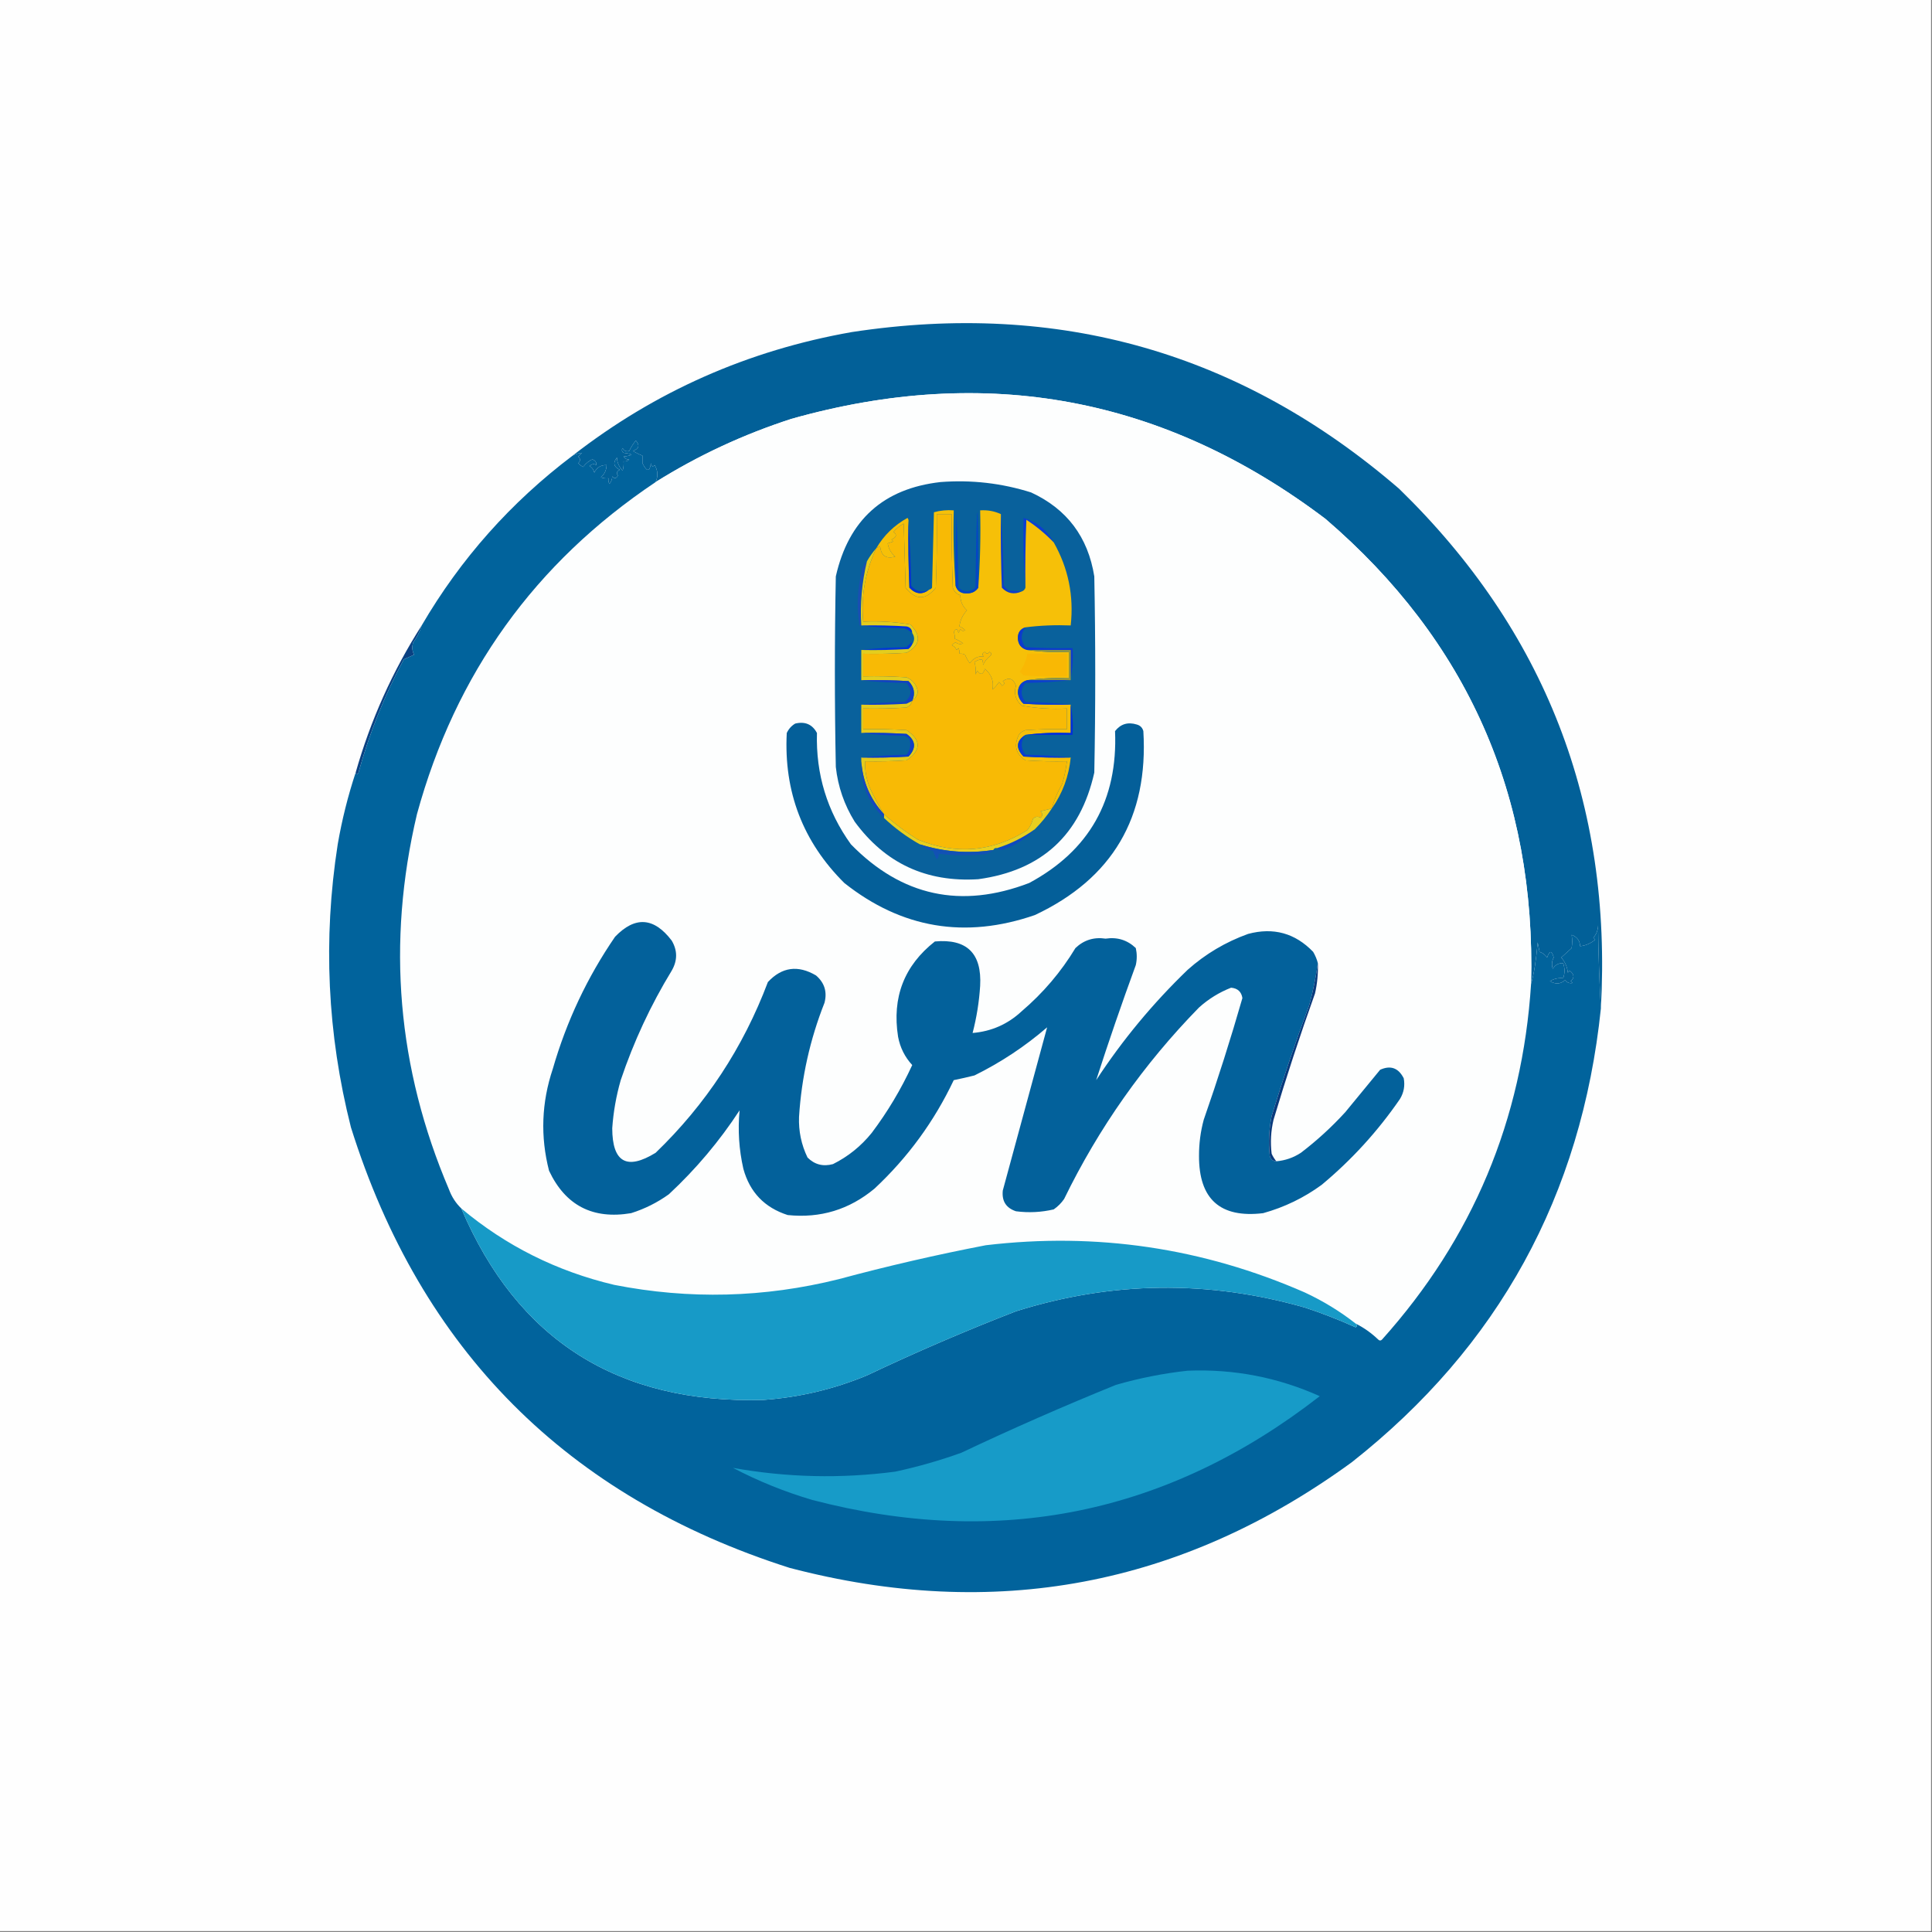 <?xml version="1.0" encoding="UTF-8"?>
<!DOCTYPE svg PUBLIC "-//W3C//DTD SVG 1.1//EN" "http://www.w3.org/Graphics/SVG/1.1/DTD/svg11.dtd">
<svg xmlns="http://www.w3.org/2000/svg" version="1.1" width="1024px" height="1024px" style="shape-rendering:geometricPrecision; text-rendering:geometricPrecision; image-rendering:optimizeQuality; fill-rule:evenodd; clip-rule:evenodd" xmlns:xlink="http://www.w3.org/1999/xlink">
<rect width="100%" height="100%" fill="#808080" stroke="none"/>
<g><path style="opacity:1" fill="#fefefe" d="M -0.5,-0.5 C 340.833,-0.5 682.167,-0.5 1023.5,-0.5C 1023.5,340.833 1023.5,682.167 1023.5,1023.5C 682.167,1023.5 340.833,1023.5 -0.5,1023.5C -0.5,682.167 -0.5,340.833 -0.5,-0.5 Z"/></g>
<g><path style="opacity:1" fill="#026098" d="M 848.5,534.5 C 847.669,520.006 847.169,505.339 847,490.5C 846.933,493.047 846.099,495.214 844.5,497C 844.833,497.333 845.167,497.667 845.5,498C 843.182,499.993 840.516,501.159 837.5,501.5C 837.374,498.532 835.874,496.532 833,495.5C 833.374,497.769 833.374,500.102 833,502.5C 831.167,504.167 829.333,505.833 827.5,507.5C 829.48,509.795 830.647,512.461 831,515.5C 831.333,515.167 831.667,514.833 832,514.5C 834.435,516.437 834.602,518.27 832.5,520C 832.833,520.333 833.167,520.667 833.5,521C 831.953,521.333 830.62,520.833 829.5,519.5C 827.058,521.643 824.392,521.81 821.5,520C 823.782,518.703 826.115,518.203 828.5,518.5C 829.449,515.874 829.449,513.208 828.5,510.5C 826.097,510.393 824.264,511.393 823,513.5C 822.313,511.432 822.48,509.432 823.5,507.5C 822.501,503.639 821.335,503.639 820,507.5C 819.009,506.061 817.676,505.061 816,504.5C 815.667,502.833 815.333,501.167 815,499.5C 814.2,508.91 813.034,516.243 811.5,521.5C 814.111,421.741 777.777,339.574 702.5,275C 617.2,210.501 522.867,192.834 419.5,222C 394.043,230.231 370.043,241.398 347.5,255.5C 348.864,252.396 348.698,249.396 347,246.5C 345.984,247.634 345.317,247.301 345,245.5C 344.385,250.207 342.885,250.207 340.5,245.5C 340.5,244.167 340.5,242.833 340.5,241.5C 338.726,240.813 337.059,239.98 335.5,239C 338.71,237.818 339.21,235.985 337,233.5C 335.595,235.191 334.428,237.024 333.5,239C 332.004,239.507 330.837,239.007 330,237.5C 329.383,238.449 329.549,239.282 330.5,240C 335.833,240.667 335.833,241.333 330.5,242C 331.471,243.204 332.471,243.704 333.5,243.5C 332.675,244.386 331.675,244.719 330.5,244.5C 330.66,246.199 330.494,247.866 330,249.5C 328.022,247.254 327.022,244.921 327,242.5C 324.736,245.256 325.236,247.422 328.5,249C 326.875,249.853 326.542,250.853 327.5,252C 326.675,253.688 325.675,253.855 324.5,252.5C 324.467,253.989 323.967,255.322 323,256.5C 322.517,255.552 322.351,254.552 322.5,253.5C 321.127,253.657 319.793,253.49 318.5,253C 320.451,251.266 321.451,249.099 321.5,246.5C 318.491,246.423 316.324,247.756 315,250.5C 314.682,248.939 313.849,247.772 312.5,247C 313.76,245.887 314.927,245.72 316,246.5C 316.27,245.068 315.604,244.068 314,243.5C 312.324,244.1 310.657,245.433 309,247.5C 308.075,246.953 307.242,246.287 306.5,245.5C 307.711,244.28 307.711,243.113 306.5,242C 307.167,241.333 307.833,240.667 308.5,240C 306.811,240.134 305.144,240.634 303.5,241.5C 347.158,207.518 396.491,185.685 451.5,176C 561.25,159.259 657.917,186.926 741.5,259C 818.888,334.287 854.555,426.12 848.5,534.5 Z"/></g>
<g><path style="opacity:1" fill="#fdfefe" d="M 811.5,521.5 C 806.868,593.599 780.534,656.432 732.5,710C 731.833,710.667 731.167,710.667 730.5,710C 726.88,706.533 722.88,703.7 718.5,701.5C 710.231,695.022 701.231,689.522 691.5,685C 637.457,661.375 581.124,653.041 522.5,660C 496.282,665.054 470.282,671.054 444.5,678C 405.03,687.839 365.364,688.839 325.5,681C 295.119,673.81 268.119,660.31 244.5,640.5C 241.597,637.707 239.431,634.374 238,630.5C 210.532,566.083 204.865,499.75 221,431.5C 241.411,356.963 283.578,298.296 347.5,255.5C 370.043,241.398 394.043,230.231 419.5,222C 522.867,192.834 617.2,210.501 702.5,275C 777.777,339.574 814.111,421.741 811.5,521.5 Z"/></g>
<g><path style="opacity:1" fill="#09619c" d="M 498.5,255.5 C 514.881,254.243 530.881,256.077 546.5,261C 565.497,269.783 576.664,284.616 580,305.5C 580.667,340.167 580.667,374.833 580,409.5C 572.597,442.569 552.097,461.402 518.5,466C 490.97,467.727 469.137,457.561 453,435.5C 447.473,426.585 444.139,416.918 443,406.5C 442.333,372.833 442.333,339.167 443,305.5C 449.743,275.582 468.243,258.916 498.5,255.5 Z"/></g>
<g><path style="opacity:1" fill="#0c3fd0" d="M 558.5,287.5 C 554.123,282.957 549.29,278.957 544,275.5C 543.5,287.495 543.333,299.495 543.5,311.5C 542.505,299.345 542.171,287.011 542.5,274.5C 549.616,276.614 554.949,280.947 558.5,287.5 Z"/></g>
<g><path style="opacity:1" fill="#0c3dcc" d="M 530.5,272.5 C 531.331,284.993 531.831,297.66 532,310.5C 532.833,311.333 533.667,312.167 534.5,313C 537.063,313.126 539.396,313.293 541.5,313.5C 537.451,315.282 533.951,314.615 531,311.5C 530.5,298.504 530.333,285.504 530.5,272.5 Z"/></g>
<g><path style="opacity:1" fill="#f6c008" d="M 506.5,310.5 C 507.378,313.287 509.378,314.62 512.5,314.5C 515.102,314.533 517.102,313.533 518.5,311.5C 519.496,298.01 519.829,284.344 519.5,270.5C 523.458,270.251 527.124,270.918 530.5,272.5C 530.333,285.504 530.5,298.504 531,311.5C 533.951,314.615 537.451,315.282 541.5,313.5C 542.5,313.167 543.167,312.5 543.5,311.5C 543.333,299.495 543.5,287.495 544,275.5C 549.29,278.957 554.123,282.957 558.5,287.5C 566.214,301.096 569.214,315.762 567.5,331.5C 559.316,331.174 551.316,331.508 543.5,332.5C 540.713,333.378 539.38,335.378 539.5,338.5C 539.724,341.722 541.39,343.722 544.5,344.5C 551.648,345.492 558.981,345.825 566.5,345.5C 566.5,350.167 566.5,354.833 566.5,359.5C 558.981,359.175 551.648,359.508 544.5,360.5C 541.296,361.378 539.63,363.545 539.5,367C 539.703,369.406 540.703,371.406 542.5,373C 550.827,373.5 559.16,373.666 567.5,373.5C 567.5,378.5 567.5,383.5 567.5,388.5C 559.316,388.174 551.316,388.508 543.5,389.5C 538.578,392.684 538.245,396.517 542.5,401C 550.827,401.5 559.16,401.666 567.5,401.5C 566.511,411.479 563.177,420.479 557.5,428.5C 558.754,423.984 560.587,419.651 563,415.5C 564.154,411.553 564.987,407.553 565.5,403.5C 558.159,403.666 550.826,403.5 543.5,403C 538.391,399.634 537.224,395.134 540,389.5C 540.903,388.299 542.069,387.465 543.5,387C 550.826,386.5 558.159,386.334 565.5,386.5C 565.5,382.833 565.5,379.167 565.5,375.5C 557.389,375.935 549.389,375.435 541.5,374C 538.261,371.051 537.261,367.551 538.5,363.5C 537.133,359.625 534.799,358.792 531.5,361C 532.654,361.914 532.487,362.747 531,363.5C 530.692,362.692 530.192,362.025 529.5,361.5C 528.52,362.981 527.353,364.315 526,365.5C 526.902,361.218 525.569,357.551 522,354.5C 521.019,357.655 519.685,357.988 518,355.5C 517.667,356.167 517.333,356.833 517,357.5C 517.319,355.257 517.152,353.09 516.5,351C 517.678,350.033 519.011,349.533 520.5,349.5C 520.911,350.262 521.077,351.262 521,352.5C 521.899,350.484 523.233,348.817 525,347.5C 525.688,346.668 525.521,346.002 524.5,345.5C 523.575,346.641 522.741,346.641 522,345.5C 520.513,346.253 520.346,347.086 521.5,348C 518.535,347.556 516.035,348.723 514,351.5C 512.98,350.109 512.147,348.609 511.5,347C 510.552,346.517 509.552,346.351 508.5,346.5C 508.649,345.448 508.483,344.448 508,343.5C 507.667,343.833 507.333,344.167 507,344.5C 506.5,343.333 505.667,342.5 504.5,342C 505.025,341.308 505.692,340.808 506.5,340.5C 507.768,341.428 509.101,341.595 510.5,341C 509.109,339.98 507.609,339.147 506,338.5C 506.148,337.175 505.982,336.008 505.5,335C 506.715,332.904 507.549,333.071 508,335.5C 508.333,334.833 508.667,334.167 509,333.5C 509.718,334.451 510.551,334.617 511.5,334C 510.672,333.085 509.672,332.419 508.5,332C 508.919,328.725 510.253,325.891 512.5,323.5C 510.169,321.383 509.003,318.716 509,315.5C 507,314.833 505.667,313.5 505,311.5C 504.5,298.504 504.333,285.504 504.5,272.5C 501.833,272.5 499.167,272.5 496.5,272.5C 496.667,285.504 496.5,298.504 496,311.5C 490.667,318.167 485.333,318.167 480,311.5C 479.667,300.167 479.333,288.833 479,277.5C 476.876,278.622 475.043,280.122 473.5,282C 475.583,283.32 475.249,284.654 472.5,286C 472.833,286.333 473.167,286.667 473.5,287C 472.5,287.333 471.5,287.667 470.5,288C 470.973,290.86 472.306,293.193 474.5,295C 469.647,296.404 466.98,294.571 466.5,289.5C 465.817,289.863 465.15,290.196 464.5,290.5C 468.472,283.732 473.972,278.399 481,274.5C 481.464,275.094 481.631,275.761 481.5,276.5C 481.333,288.171 481.5,299.838 482,311.5C 485.334,315.005 488.834,315.339 492.5,312.5C 493.117,312.389 493.617,312.056 494,311.5C 494.333,298.167 494.667,284.833 495,271.5C 498.394,270.544 501.894,270.211 505.5,270.5C 505.171,284.01 505.504,297.344 506.5,310.5 Z"/></g>
<g><path style="opacity:1" fill="#0445c6" d="M 518.5,311.5 C 517.102,313.533 515.102,314.533 512.5,314.5C 509.378,314.62 507.378,313.287 506.5,310.5C 506.333,297.496 506.5,284.496 507,271.5C 507.333,284.833 507.667,298.167 508,311.5C 511.046,313.971 514.046,313.971 517,311.5C 517.833,258.171 518.333,258.171 518.5,311.5 Z"/></g>
<g><path style="opacity:1" fill="#0736cd" d="M 481.5,276.5 C 482.331,287.659 482.831,298.993 483,310.5C 485.603,313.654 488.769,314.321 492.5,312.5C 488.834,315.339 485.334,315.005 482,311.5C 481.5,299.838 481.333,288.171 481.5,276.5 Z"/></g>
<g><path style="opacity:1" fill="#1950b2" d="M 459.5,297.5 C 456.825,308.645 455.825,319.978 456.5,331.5C 456.167,331.5 455.833,331.5 455.5,331.5C 453.951,321.539 454.451,311.539 457,301.5C 457.608,299.934 458.442,298.6 459.5,297.5 Z"/></g>
<g><path style="opacity:1" fill="#0432dc" d="M 455.5,331.5 C 455.833,331.5 456.167,331.5 456.5,331.5C 464.507,331.334 472.507,331.5 480.5,332C 482.426,332.422 483.426,333.589 483.5,335.5C 482.317,334.496 480.984,333.662 479.5,333C 471.323,332.829 463.323,332.329 455.5,331.5 Z"/></g>
<g><path style="opacity:1" fill="#0237d6" d="M 483.5,341.5 C 483.047,342.458 482.381,343.292 481.5,344C 473.173,344.5 464.84,344.666 456.5,344.5C 463.752,343.653 471.752,343.153 480.5,343C 481.333,342.167 482.167,341.333 483,340.5C 483.399,340.728 483.565,341.062 483.5,341.5 Z"/></g>
<g><path style="opacity:1" fill="#0d3bcd" d="M 543.5,332.5 C 540.88,336.002 540.88,339.502 543.5,343C 551.827,343.5 560.16,343.666 568.5,343.5C 568.821,349.026 568.488,354.36 567.5,359.5C 567.5,354.5 567.5,349.5 567.5,344.5C 559.833,344.5 552.167,344.5 544.5,344.5C 541.39,343.722 539.724,341.722 539.5,338.5C 539.38,335.378 540.713,333.378 543.5,332.5 Z"/></g>
<g><path style="opacity:1" fill="#e4cd1d" d="M 464.5,290.5 C 458.615,302.834 456.281,315.834 457.5,329.5C 465.917,329.094 474.251,329.594 482.5,331C 488.431,336.977 487.764,341.977 480.5,346C 472.841,346.5 465.174,346.666 457.5,346.5C 457.5,350.5 457.5,354.5 457.5,358.5C 465.174,358.334 472.841,358.5 480.5,359C 484.044,360.539 486.044,363.206 486.5,367C 485.947,368.878 484.947,370.378 483.5,371.5C 485.208,367.541 484.542,364.041 481.5,361C 473.173,360.5 464.84,360.334 456.5,360.5C 456.5,355.167 456.5,349.833 456.5,344.5C 464.84,344.666 473.173,344.5 481.5,344C 482.381,343.292 483.047,342.458 483.5,341.5C 484.833,339.5 484.833,337.5 483.5,335.5C 483.426,333.589 482.426,332.422 480.5,332C 472.507,331.5 464.507,331.334 456.5,331.5C 455.825,319.978 456.825,308.645 459.5,297.5C 460.921,294.991 462.588,292.657 464.5,290.5 Z"/></g>
<g><path style="opacity:1" fill="#f9b804" d="M 544.5,346.5 C 551.5,346.5 558.5,346.5 565.5,346.5C 565.5,350.5 565.5,354.5 565.5,358.5C 557.826,358.666 550.159,358.5 542.5,358C 541.833,357.333 541.167,356.667 540.5,356C 542.577,353.108 543.911,349.941 544.5,346.5 Z"/></g>
<g><path style="opacity:1" fill="#93973f" d="M 544.5,344.5 C 552.167,344.5 559.833,344.5 567.5,344.5C 567.5,349.5 567.5,354.5 567.5,359.5C 567.5,359.833 567.5,360.167 567.5,360.5C 559.833,360.5 552.167,360.5 544.5,360.5C 551.648,359.508 558.981,359.175 566.5,359.5C 566.5,354.833 566.5,350.167 566.5,345.5C 558.981,345.825 551.648,345.492 544.5,344.5 Z"/></g>
<g><path style="opacity:1" fill="#0c40cd" d="M 544.5,360.5 C 552.167,360.5 559.833,360.5 567.5,360.5C 559.677,361.329 551.677,361.829 543.5,362C 540.833,365.333 540.833,368.667 543.5,372C 551.677,372.171 559.677,372.671 567.5,373.5C 559.16,373.666 550.827,373.5 542.5,373C 540.703,371.406 539.703,369.406 539.5,367C 539.63,363.545 541.296,361.378 544.5,360.5 Z"/></g>
<g><path style="opacity:1" fill="#1241c2" d="M 456.5,360.5 C 464.84,360.334 473.173,360.5 481.5,361C 484.542,364.041 485.208,367.541 483.5,371.5C 482.527,371.987 481.527,372.487 480.5,373C 472.507,373.5 464.507,373.666 456.5,373.5C 463.418,372.652 471.085,372.152 479.5,372C 483.181,369.202 483.514,365.869 480.5,362C 471.752,361.847 463.752,361.347 456.5,360.5 Z"/></g>
<g><path style="opacity:1" fill="#0a4182" d="M 223.5,331.5 C 222.538,334.757 221.038,337.757 219,340.5C 218.242,342.769 218.409,344.936 219.5,347C 217.649,347.837 215.816,348.671 214,349.5C 203.767,368.628 195.767,388.628 190,409.5C 189.31,410.738 188.81,410.738 188.5,409.5C 196.408,381.693 208.075,355.693 223.5,331.5 Z"/></g>
<g><path style="opacity:1" fill="#e4cb1c" d="M 483.5,371.5 C 483.063,373.074 482.063,374.241 480.5,375C 472.841,375.5 465.174,375.666 457.5,375.5C 457.5,379.167 457.5,382.833 457.5,386.5C 465.174,386.334 472.841,386.5 480.5,387C 488.35,392.288 488.35,397.621 480.5,403C 473.174,403.5 465.841,403.666 458.5,403.5C 458.375,408.333 459.208,413 461,417.5C 463.271,422.38 465.771,427.046 468.5,431.5C 461.256,423.667 457.256,414.333 456.5,403.5C 456.5,402.833 456.5,402.167 456.5,401.5C 464.84,401.666 473.173,401.5 481.5,401C 485.731,396.522 485.398,392.522 480.5,389C 472.507,388.5 464.507,388.334 456.5,388.5C 456.5,383.5 456.5,378.5 456.5,373.5C 464.507,373.666 472.507,373.5 480.5,373C 481.527,372.487 482.527,371.987 483.5,371.5 Z"/></g>
<g><path style="opacity:1" fill="#022fda" d="M 567.5,373.5 C 568.488,378.64 568.821,383.974 568.5,389.5C 560.167,389.5 551.833,389.5 543.5,389.5C 551.316,388.508 559.316,388.174 567.5,388.5C 567.5,383.5 567.5,378.5 567.5,373.5 Z"/></g>
<g><path style="opacity:1" fill="#f8ba05" d="M 557.5,428.5 C 555.518,428.995 553.518,429.495 551.5,430C 552.731,431.183 552.731,432.349 551.5,433.5C 550.188,432.54 548.854,432.706 547.5,434C 546.944,436.237 545.944,438.237 544.5,440C 526.06,451.554 506.726,453.22 486.5,445C 479.991,440.965 473.991,436.465 468.5,431.5C 465.771,427.046 463.271,422.38 461,417.5C 459.208,413 458.375,408.333 458.5,403.5C 465.841,403.666 473.174,403.5 480.5,403C 488.35,397.621 488.35,392.288 480.5,387C 472.841,386.5 465.174,386.334 457.5,386.5C 457.5,382.833 457.5,379.167 457.5,375.5C 465.174,375.666 472.841,375.5 480.5,375C 482.063,374.241 483.063,373.074 483.5,371.5C 484.947,370.378 485.947,368.878 486.5,367C 486.044,363.206 484.044,360.539 480.5,359C 472.841,358.5 465.174,358.334 457.5,358.5C 457.5,354.5 457.5,350.5 457.5,346.5C 465.174,346.666 472.841,346.5 480.5,346C 487.764,341.977 488.431,336.977 482.5,331C 474.251,329.594 465.917,329.094 457.5,329.5C 456.281,315.834 458.615,302.834 464.5,290.5C 465.15,290.196 465.817,289.863 466.5,289.5C 466.98,294.571 469.647,296.404 474.5,295C 472.306,293.193 470.973,290.86 470.5,288C 471.5,287.667 472.5,287.333 473.5,287C 473.167,286.667 472.833,286.333 472.5,286C 475.249,284.654 475.583,283.32 473.5,282C 475.043,280.122 476.876,278.622 479,277.5C 479.333,288.833 479.667,300.167 480,311.5C 485.333,318.167 490.667,318.167 496,311.5C 496.5,298.504 496.667,285.504 496.5,272.5C 499.167,272.5 501.833,272.5 504.5,272.5C 504.333,285.504 504.5,298.504 505,311.5C 505.667,313.5 507,314.833 509,315.5C 509.003,318.716 510.169,321.383 512.5,323.5C 510.253,325.891 508.919,328.725 508.5,332C 509.672,332.419 510.672,333.085 511.5,334C 510.551,334.617 509.718,334.451 509,333.5C 508.667,334.167 508.333,334.833 508,335.5C 507.549,333.071 506.715,332.904 505.5,335C 505.982,336.008 506.148,337.175 506,338.5C 507.609,339.147 509.109,339.98 510.5,341C 509.101,341.595 507.768,341.428 506.5,340.5C 505.692,340.808 505.025,341.308 504.5,342C 505.667,342.5 506.5,343.333 507,344.5C 507.333,344.167 507.667,343.833 508,343.5C 508.483,344.448 508.649,345.448 508.5,346.5C 509.552,346.351 510.552,346.517 511.5,347C 512.147,348.609 512.98,350.109 514,351.5C 516.035,348.723 518.535,347.556 521.5,348C 520.346,347.086 520.513,346.253 522,345.5C 522.741,346.641 523.575,346.641 524.5,345.5C 525.521,346.002 525.688,346.668 525,347.5C 523.233,348.817 521.899,350.484 521,352.5C 521.077,351.262 520.911,350.262 520.5,349.5C 519.011,349.533 517.678,350.033 516.5,351C 517.152,353.09 517.319,355.257 517,357.5C 517.333,356.833 517.667,356.167 518,355.5C 519.685,357.988 521.019,357.655 522,354.5C 525.569,357.551 526.902,361.218 526,365.5C 527.353,364.315 528.52,362.981 529.5,361.5C 530.192,362.025 530.692,362.692 531,363.5C 532.487,362.747 532.654,361.914 531.5,361C 534.799,358.792 537.133,359.625 538.5,363.5C 537.261,367.551 538.261,371.051 541.5,374C 549.389,375.435 557.389,375.935 565.5,375.5C 565.5,379.167 565.5,382.833 565.5,386.5C 558.159,386.334 550.826,386.5 543.5,387C 542.069,387.465 540.903,388.299 540,389.5C 537.224,395.134 538.391,399.634 543.5,403C 550.826,403.5 558.159,403.666 565.5,403.5C 564.987,407.553 564.154,411.553 563,415.5C 560.587,419.651 558.754,423.984 557.5,428.5 Z"/></g>
<g><path style="opacity:1" fill="#045f99" d="M 421.5,383.5 C 426.742,382.271 430.575,383.937 433,388.5C 432.382,410.305 438.382,429.971 451,447.5C 477.871,475.009 509.371,481.843 545.5,468C 577.341,450.839 592.508,424.006 591,387.5C 593.955,383.723 597.788,382.557 602.5,384C 604.333,384.5 605.5,385.667 606,387.5C 608.755,433.186 589.588,465.686 548.5,485C 511.556,497.749 477.89,492.083 447.5,468C 425.551,446.171 415.384,419.671 417,388.5C 418.025,386.313 419.525,384.646 421.5,383.5 Z"/></g>
<g><path style="opacity:1" fill="#0d49c0" d="M 548.5,439.5 C 544.088,444.219 538.755,447.719 532.5,450C 530.934,450.765 529.601,450.598 528.5,449.5C 535.756,447.205 542.422,443.872 548.5,439.5 Z"/></g>
<g><path style="opacity:1" fill="#e9cf1e" d="M 557.5,428.5 C 554.878,432.457 551.878,436.124 548.5,439.5C 542.422,443.872 535.756,447.205 528.5,449.5C 527.508,449.328 526.842,449.662 526.5,450.5C 513.218,452.549 500.218,451.549 487.5,447.5C 480.628,443.637 474.295,438.97 468.5,433.5C 468.5,432.833 468.5,432.167 468.5,431.5C 473.991,436.465 479.991,440.965 486.5,445C 506.726,453.22 526.06,451.554 544.5,440C 545.944,438.237 546.944,436.237 547.5,434C 548.854,432.706 550.188,432.54 551.5,433.5C 552.731,432.349 552.731,431.183 551.5,430C 553.518,429.495 555.518,428.995 557.5,428.5 Z"/></g>
<g><path style="opacity:1" fill="#1748bd" d="M 456.5,403.5 C 457.256,414.333 461.256,423.667 468.5,431.5C 468.5,432.167 468.5,432.833 468.5,433.5C 459.99,425.168 455.99,415.168 456.5,403.5 Z"/></g>
<g><path style="opacity:1" fill="#093dd0" d="M 543.5,389.5 C 540.88,393.002 540.88,396.502 543.5,400C 551.677,400.171 559.677,400.671 567.5,401.5C 559.16,401.666 550.827,401.5 542.5,401C 538.245,396.517 538.578,392.684 543.5,389.5 Z"/></g>
<g><path style="opacity:1" fill="#0f3ec7" d="M 456.5,388.5 C 464.507,388.334 472.507,388.5 480.5,389C 485.398,392.522 485.731,396.522 481.5,401C 473.173,401.5 464.84,401.666 456.5,401.5C 464.323,400.671 472.323,400.171 480.5,400C 482.478,397.503 482.978,394.669 482,391.5C 481.25,390.874 480.416,390.374 479.5,390C 471.085,389.848 463.418,389.348 456.5,388.5 Z"/></g>
<g><path style="opacity:1" fill="#1251b4" d="M 487.5,447.5 C 500.218,451.549 513.218,452.549 526.5,450.5C 525.109,451.985 522.776,452.819 519.5,453C 512.152,453.521 504.819,453.355 497.5,452.5C 497.719,453.675 497.386,454.675 496.5,455.5C 495.756,454.009 495.09,452.509 494.5,451C 491.719,450.478 489.385,449.311 487.5,447.5 Z"/></g>
<g><path style="opacity:1" fill="#03619b" d="M 698.5,510.5 C 697.476,517.784 695.976,525.118 694,532.5C 686.737,551.955 680.071,571.621 674,591.5C 672.603,598.452 672.27,605.452 673,612.5C 673.422,614.426 674.589,615.426 676.5,615.5C 681.193,615.102 685.526,613.602 689.5,611C 697.933,604.571 705.766,597.404 713,589.5C 719.167,582 725.333,574.5 731.5,567C 737.03,564.5 741.197,566 744,571.5C 744.738,575.402 744.072,579.068 742,582.5C 730.267,599.567 716.434,614.734 700.5,628C 691.105,634.864 680.771,639.864 669.5,643C 646.727,645.732 635.394,635.565 635.5,612.5C 635.488,606.057 636.322,599.724 638,593.5C 645.436,572.193 652.269,550.693 658.5,529C 657.976,525.645 655.976,523.812 652.5,523.5C 646.195,525.973 640.528,529.473 635.5,534C 606.192,563.975 582.359,597.808 564,635.5C 562.5,637.667 560.667,639.5 558.5,641C 551.916,642.544 545.249,642.877 538.5,642C 533.244,640.267 530.91,636.6 531.5,631C 539.364,602.089 547.198,573.255 555,544.5C 543.282,554.614 530.449,563.114 516.5,570C 512.858,570.914 509.192,571.748 505.5,572.5C 495.172,594.331 481.172,613.498 463.5,630C 450.137,641.121 434.804,645.787 417.5,644C 405.236,640.07 397.403,631.903 394,619.5C 391.671,609.238 391.005,598.904 392,588.5C 381.32,604.848 368.82,619.682 354.5,633C 348.391,637.388 341.724,640.721 334.5,643C 314.184,646.427 299.684,638.927 291,620.5C 286.346,602.356 287.012,584.356 293,566.5C 300.275,541.29 311.275,517.956 326,496.5C 336.594,485.484 346.594,486.151 356,498.5C 359.13,503.771 359.13,509.105 356,514.5C 344.845,532.81 335.845,552.144 329,572.5C 326.597,580.849 325.097,589.349 324.5,598C 324.549,616.067 332.215,620.4 347.5,611C 374.076,585.395 393.909,555.228 407,520.5C 414.418,512.537 422.918,511.37 432.5,517C 437.009,520.883 438.509,525.716 437,531.5C 429.312,550.94 424.812,571.106 423.5,592C 423.232,599.563 424.732,606.73 428,613.5C 431.743,617.259 436.243,618.426 441.5,617C 449.489,613.018 456.323,607.518 462,600.5C 470.425,589.327 477.592,577.327 483.5,564.5C 479.579,560.251 477.079,555.251 476,549.5C 472.717,528.653 479.217,511.82 495.5,499C 512.454,497.452 520.454,505.285 519.5,522.5C 518.966,530.967 517.633,539.301 515.5,547.5C 525.506,546.663 534.173,542.829 541.5,536C 552.875,526.302 562.375,515.135 570,502.5C 574.456,498.238 579.789,496.571 586,497.5C 592.211,496.571 597.544,498.238 602,502.5C 602.667,505.5 602.667,508.5 602,511.5C 594.566,531.806 587.566,552.139 581,572.5C 594.904,551.25 611.07,531.75 629.5,514C 638.91,505.625 649.577,499.292 661.5,495C 674.925,491.397 686.425,494.563 696,504.5C 697.122,506.407 697.955,508.407 698.5,510.5 Z"/></g>
<g><path style="opacity:1" fill="#01639c" d="M 347.5,255.5 C 283.578,298.296 241.411,356.963 221,431.5C 204.865,499.75 210.532,566.083 238,630.5C 239.431,634.374 241.597,637.707 244.5,640.5C 274.128,710.222 327.462,744.055 404.5,742C 423.544,740.655 441.878,736.322 459.5,729C 485.456,716.685 511.79,705.352 538.5,695C 589.265,679.043 640.265,678.376 691.5,693C 700.697,696.01 709.697,699.51 718.5,703.5C 719.463,703.03 719.463,702.363 718.5,701.5C 722.88,703.7 726.88,706.533 730.5,710C 731.167,710.667 731.833,710.667 732.5,710C 780.534,656.432 806.868,593.599 811.5,521.5C 813.034,516.243 814.2,508.91 815,499.5C 815.333,501.167 815.667,502.833 816,504.5C 817.676,505.061 819.009,506.061 820,507.5C 821.335,503.639 822.501,503.639 823.5,507.5C 822.48,509.432 822.313,511.432 823,513.5C 824.264,511.393 826.097,510.393 828.5,510.5C 829.449,513.208 829.449,515.874 828.5,518.5C 826.115,518.203 823.782,518.703 821.5,520C 824.392,521.81 827.058,521.643 829.5,519.5C 830.62,520.833 831.953,521.333 833.5,521C 833.167,520.667 832.833,520.333 832.5,520C 834.602,518.27 834.435,516.437 832,514.5C 831.667,514.833 831.333,515.167 831,515.5C 830.647,512.461 829.48,509.795 827.5,507.5C 829.333,505.833 831.167,504.167 833,502.5C 833.374,500.102 833.374,497.769 833,495.5C 835.874,496.532 837.374,498.532 837.5,501.5C 840.516,501.159 843.182,499.993 845.5,498C 845.167,497.667 844.833,497.333 844.5,497C 846.099,495.214 846.933,493.047 847,490.5C 847.169,505.339 847.669,520.006 848.5,534.5C 838.236,633.554 794.236,713.721 716.5,775C 626.24,840.76 526.907,859.427 418.5,831C 300.563,793.396 223.063,715.563 186,597.5C 173.467,547.993 171.133,497.993 179,447.5C 181.255,434.478 184.422,421.811 188.5,409.5C 188.81,410.738 189.31,410.738 190,409.5C 195.767,388.628 203.767,368.628 214,349.5C 215.816,348.671 217.649,347.837 219.5,347C 218.409,344.936 218.242,342.769 219,340.5C 221.038,337.757 222.538,334.757 223.5,331.5C 244.113,296.214 270.78,266.214 303.5,241.5C 305.144,240.634 306.811,240.134 308.5,240C 307.833,240.667 307.167,241.333 306.5,242C 307.711,243.113 307.711,244.28 306.5,245.5C 307.242,246.287 308.075,246.953 309,247.5C 310.657,245.433 312.324,244.1 314,243.5C 315.604,244.068 316.27,245.068 316,246.5C 314.927,245.72 313.76,245.887 312.5,247C 313.849,247.772 314.682,248.939 315,250.5C 316.324,247.756 318.491,246.423 321.5,246.5C 321.451,249.099 320.451,251.266 318.5,253C 319.793,253.49 321.127,253.657 322.5,253.5C 322.351,254.552 322.517,255.552 323,256.5C 323.967,255.322 324.467,253.989 324.5,252.5C 325.675,253.855 326.675,253.688 327.5,252C 326.542,250.853 326.875,249.853 328.5,249C 325.236,247.422 324.736,245.256 327,242.5C 327.022,244.921 328.022,247.254 330,249.5C 330.494,247.866 330.66,246.199 330.5,244.5C 331.675,244.719 332.675,244.386 333.5,243.5C 332.471,243.704 331.471,243.204 330.5,242C 335.833,241.333 335.833,240.667 330.5,240C 329.549,239.282 329.383,238.449 330,237.5C 330.837,239.007 332.004,239.507 333.5,239C 334.428,237.024 335.595,235.191 337,233.5C 339.21,235.985 338.71,237.818 335.5,239C 337.059,239.98 338.726,240.813 340.5,241.5C 340.5,242.833 340.5,244.167 340.5,245.5C 342.885,250.207 344.385,250.207 345,245.5C 345.317,247.301 345.984,247.634 347,246.5C 348.698,249.396 348.864,252.396 347.5,255.5 Z"/></g>
<g><path style="opacity:1" fill="#179ac7" d="M 244.5,640.5 C 268.119,660.31 295.119,673.81 325.5,681C 365.364,688.839 405.03,687.839 444.5,678C 470.282,671.054 496.282,665.054 522.5,660C 581.124,653.041 637.457,661.375 691.5,685C 701.231,689.522 710.231,695.022 718.5,701.5C 719.463,702.363 719.463,703.03 718.5,703.5C 709.697,699.51 700.697,696.01 691.5,693C 640.265,678.376 589.265,679.043 538.5,695C 511.79,705.352 485.456,716.685 459.5,729C 441.878,736.322 423.544,740.655 404.5,742C 327.462,744.055 274.128,710.222 244.5,640.5 Z"/></g>
<g><path style="opacity:1" fill="#093a7c" d="M 698.5,510.5 C 698.691,515.899 698.191,521.233 697,526.5C 689.07,548.624 681.736,570.958 675,593.5C 673.594,599.442 673.261,605.442 674,611.5C 674.662,612.984 675.496,614.317 676.5,615.5C 674.589,615.426 673.422,614.426 673,612.5C 672.27,605.452 672.603,598.452 674,591.5C 680.071,571.621 686.737,551.955 694,532.5C 695.976,525.118 697.476,517.784 698.5,510.5 Z"/></g>
<g><path style="opacity:1" fill="#179bc8" d="M 629.5,726.5 C 653.928,725.515 677.261,730.015 699.5,740C 619.127,802.5 529.46,820.833 430.5,795C 415.905,790.693 401.905,785.027 388.5,778C 417.003,783.118 445.669,783.784 474.5,780C 486.386,777.445 498.053,774.112 509.5,770C 536.502,757.223 563.835,745.223 591.5,734C 604.096,730.38 616.763,727.88 629.5,726.5 Z"/></g>
</svg>
